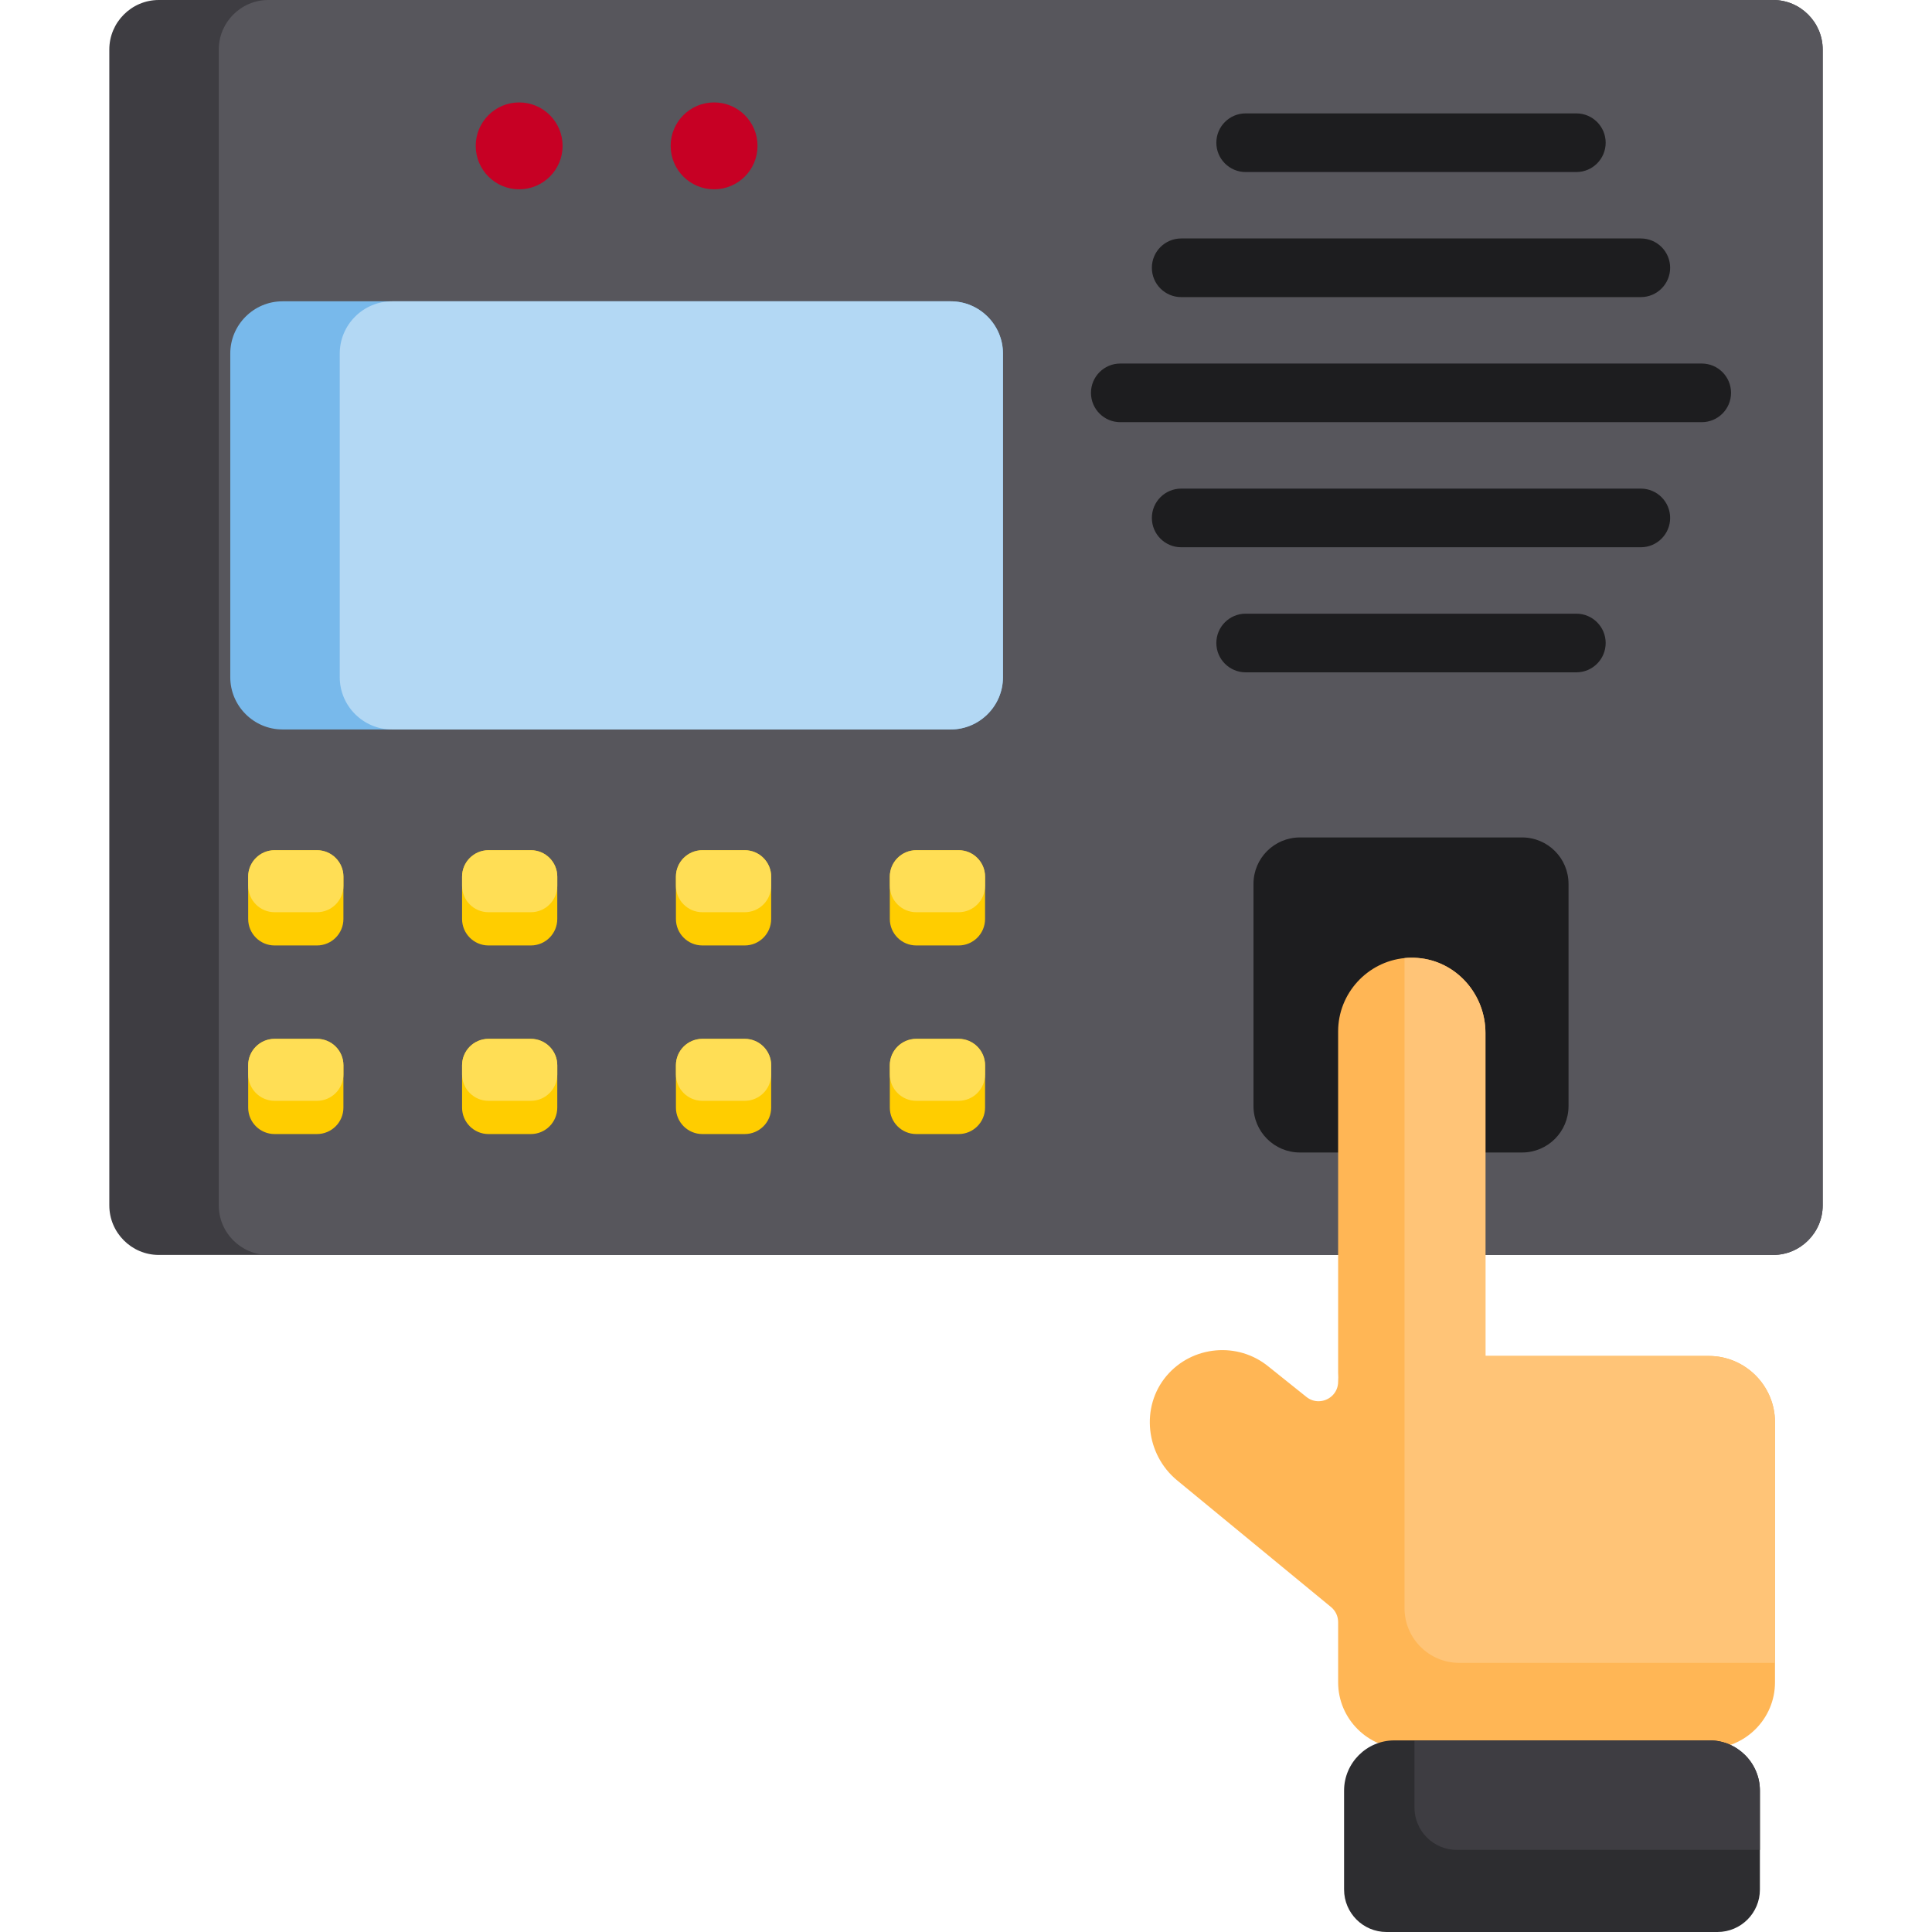 <?xml version="1.0" encoding="iso-8859-1"?>
<!-- Generator: Adobe Illustrator 19.0.0, SVG Export Plug-In . SVG Version: 6.00 Build 0)  -->
<svg version="1.1" id="Capa_1" xmlns="http://www.w3.org/2000/svg" xmlns:xlink="http://www.w3.org/1999/xlink" x="0px" y="0px"
	 viewBox="0 0 512 512" style="enable-background:new 0 0 512 512;" xml:space="preserve">
<path style="fill:#3E3D42;" d="M483.031,13.117v306.338c0,7.211-5.906,13.117-13.117,13.117H42.075
	c-7.211,0-13.106-5.906-13.106-13.117V13.117C28.969,5.906,34.864,0,42.075,0h427.839C477.126,0,483.031,5.906,483.031,13.117z"/>
<path style="fill:#57565C;" d="M483.031,13.117v306.338c0,7.211-5.906,13.117-13.117,13.117H71.086
	c-7.211,0-13.106-5.906-13.106-13.117V13.117C57.979,5.906,63.874,0,71.086,0h398.829C477.126,0,483.031,5.906,483.031,13.117z"/>
<g>
	<path style="fill:#FFCD00;" d="M91.009,232.32v11.221c0,3.875-3.139,7.014-7.014,7.014H72.774c-3.865,0-7.004-3.139-7.004-7.014
		V232.32c0-3.865,3.139-7.004,7.004-7.004h11.221C87.87,225.316,91.009,228.456,91.009,232.32z"/>
	<path style="fill:#FFCD00;" d="M147.683,232.32v11.221c0,3.875-3.129,7.014-7.004,7.014h-11.221c-3.865,0-7.004-3.139-7.004-7.014
		V232.32c0-3.865,3.139-7.004,7.004-7.004h11.221C144.554,225.316,147.683,228.456,147.683,232.32z"/>
	<path style="fill:#FFCD00;" d="M204.367,232.32v11.221c0,3.875-3.139,7.014-7.004,7.014h-11.221c-3.875,0-7.014-3.139-7.014-7.014
		V232.32c0-3.865,3.139-7.004,7.014-7.004h11.221C201.228,225.316,204.367,228.456,204.367,232.32z"/>
	<path style="fill:#FFCD00;" d="M261.051,232.32v11.221c0,3.875-3.139,7.014-7.004,7.014h-11.221c-3.875,0-7.014-3.139-7.014-7.014
		V232.32c0-3.865,3.139-7.004,7.014-7.004h11.221C257.912,225.316,261.051,228.456,261.051,232.32z"/>
	<path style="fill:#FFCD00;" d="M91.009,282.311v11.221c0,3.865-3.139,7.004-7.014,7.004H72.774c-3.865,0-7.004-3.139-7.004-7.004
		v-11.221c0-3.875,3.139-7.004,7.004-7.004h11.221C87.87,275.307,91.009,278.436,91.009,282.311z"/>
	<path style="fill:#FFCD00;" d="M147.683,282.311v11.221c0,3.865-3.129,7.004-7.004,7.004h-11.221c-3.865,0-7.004-3.139-7.004-7.004
		v-11.221c0-3.875,3.139-7.004,7.004-7.004h11.221C144.554,275.307,147.683,278.436,147.683,282.311z"/>
	<path style="fill:#FFCD00;" d="M204.367,282.311v11.221c0,3.865-3.139,7.004-7.004,7.004h-11.221c-3.875,0-7.014-3.139-7.014-7.004
		v-11.221c0-3.875,3.139-7.004,7.014-7.004h11.221C201.228,275.307,204.367,278.436,204.367,282.311z"/>
	<path style="fill:#FFCD00;" d="M261.051,282.311v11.221c0,3.865-3.139,7.004-7.004,7.004h-11.221c-3.875,0-7.014-3.139-7.014-7.004
		v-11.221c0-3.875,3.139-7.004,7.014-7.004h11.221C257.912,275.307,261.051,278.436,261.051,282.311z"/>
</g>
<g>
	<path style="fill:#FFDE55;" d="M91.009,232.32v2.414c0,3.875-3.139,7.014-7.014,7.014H72.774c-3.865,0-7.004-3.139-7.004-7.014
		v-2.414c0-3.865,3.139-7.004,7.004-7.004h11.221C87.87,225.316,91.009,228.456,91.009,232.32z"/>
	<path style="fill:#FFDE55;" d="M147.683,232.32v2.414c0,3.875-3.129,7.014-7.004,7.014h-11.221c-3.865,0-7.004-3.139-7.004-7.014
		v-2.414c0-3.865,3.139-7.004,7.004-7.004h11.221C144.554,225.316,147.683,228.456,147.683,232.32z"/>
	<path style="fill:#FFDE55;" d="M204.367,232.32v2.414c0,3.875-3.139,7.014-7.004,7.014h-11.221c-3.875,0-7.014-3.139-7.014-7.014
		v-2.414c0-3.865,3.139-7.004,7.014-7.004h11.221C201.228,225.316,204.367,228.456,204.367,232.32z"/>
	<path style="fill:#FFDE55;" d="M261.051,232.32v2.414c0,3.875-3.139,7.014-7.004,7.014h-11.221c-3.875,0-7.014-3.139-7.014-7.014
		v-2.414c0-3.865,3.139-7.004,7.014-7.004h11.221C257.912,225.316,261.051,228.456,261.051,232.32z"/>
	<path style="fill:#FFDE55;" d="M91.009,282.311v2.414c0,3.865-3.139,7.004-7.014,7.004H72.774c-3.865,0-7.004-3.139-7.004-7.004
		v-2.414c0-3.875,3.139-7.004,7.004-7.004h11.221C87.87,275.307,91.009,278.436,91.009,282.311z"/>
	<path style="fill:#FFDE55;" d="M147.683,282.311v2.414c0,3.865-3.129,7.004-7.004,7.004h-11.221c-3.865,0-7.004-3.139-7.004-7.004
		v-2.414c0-3.875,3.139-7.004,7.004-7.004h11.221C144.554,275.307,147.683,278.436,147.683,282.311z"/>
	<path style="fill:#FFDE55;" d="M204.367,282.311v2.414c0,3.865-3.139,7.004-7.004,7.004h-11.221c-3.875,0-7.014-3.139-7.014-7.004
		v-2.414c0-3.875,3.139-7.004,7.014-7.004h11.221C201.228,275.307,204.367,278.436,204.367,282.311z"/>
	<path style="fill:#FFDE55;" d="M261.051,282.311v2.414c0,3.865-3.139,7.004-7.004,7.004h-11.221c-3.875,0-7.014-3.139-7.014-7.004
		v-2.414c0-3.875,3.139-7.004,7.014-7.004h11.221C257.912,275.307,261.051,278.436,261.051,282.311z"/>
</g>
<g>
	<path style="fill:#1D1D1F;" d="M434.834,78.737H313.027c-4.292,0-7.771-3.479-7.771-7.771c0-4.291,3.478-7.771,7.771-7.771h121.807
		c4.292,0,7.771,3.479,7.771,7.771C442.604,75.258,439.126,78.737,434.834,78.737z"/>
	<path style="fill:#1D1D1F;" d="M450.973,111.882H296.889c-4.292,0-7.771-3.479-7.771-7.771c0-4.291,3.478-7.771,7.771-7.771
		h154.084c4.292,0,7.771,3.479,7.771,7.771C458.743,108.403,455.264,111.882,450.973,111.882z"/>
	<path style="fill:#1D1D1F;" d="M417.747,45.592h-87.633c-4.292,0-7.771-3.479-7.771-7.771s3.478-7.771,7.771-7.771h87.633
		c4.292,0,7.771,3.479,7.771,7.771S422.039,45.592,417.747,45.592z"/>
	<path style="fill:#1D1D1F;" d="M417.747,178.174h-87.633c-4.292,0-7.771-3.479-7.771-7.771s3.478-7.771,7.771-7.771h87.633
		c4.292,0,7.771,3.479,7.771,7.771S422.039,178.174,417.747,178.174z"/>
	<path style="fill:#1D1D1F;" d="M434.834,145.029H313.027c-4.292,0-7.771-3.479-7.771-7.771c0-4.291,3.478-7.771,7.771-7.771
		h121.807c4.292,0,7.771,3.479,7.771,7.771C442.604,141.549,439.126,145.029,434.834,145.029z"/>
	<path style="fill:#1D1D1F;" d="M403.371,305.422h-58.88c-6.797,0-12.306-5.51-12.306-12.306v-58.88
		c0-6.797,5.51-12.306,12.306-12.306h58.88c6.797,0,12.306,5.51,12.306,12.306v58.88
		C415.677,299.913,410.168,305.422,403.371,305.422z"/>
</g>
<g>
	<circle style="fill:#C70024;" cx="189.24" cy="38.656" r="11.511"/>
	<circle style="fill:#C70024;" cx="137.581" cy="38.656" r="11.511"/>
</g>
<path style="fill:#78B9EB;" d="M265.796,93.693v85.777c0,7.615-6.227,13.842-13.832,13.842H74.857
	c-7.605,0-13.832-6.227-13.832-13.842V93.693c0-7.615,6.227-13.842,13.832-13.842h177.108
	C259.569,79.851,265.796,86.078,265.796,93.693z"/>
<path style="fill:#B3D8F4;" d="M265.796,93.693v85.777c0,7.615-6.227,13.842-13.832,13.842H103.867
	c-7.605,0-13.832-6.227-13.832-13.842V93.693c0-7.615,6.227-13.842,13.832-13.842h148.097
	C259.569,79.851,265.796,86.078,265.796,93.693z"/>
<path style="fill:#FFB655;" d="M470.391,376.874v68.972c0,9.646-7.885,17.531-17.53,17.531H372.15
	c-9.646,0-17.53-7.885-17.53-17.531V429.87c0-1.544-0.694-3.015-1.886-3.989l-40.77-33.559c-8.32-6.848-9.781-19.468-2.818-27.705
	c6.797-8.03,18.908-9.138,27.052-2.435l10.019,8.019c0.984,0.787,2.103,1.14,3.202,1.14c2.673,0,5.201-2.103,5.201-5.18
	c0-0.404,0.01-0.798,0.041-1.191c-0.031-0.404-0.041-0.798-0.041-1.202v-90.439c0-10.091,7.75-18.453,17.593-19.427
	c1.15-0.114,2.331-0.124,3.523-0.031c10.205,0.818,17.924,9.615,17.924,19.851v85.622h59.202
	C462.506,359.344,470.391,367.228,470.391,376.874z"/>
<path style="fill:#2D2D30;" d="M466.392,474.525v26.234c0,6.206-5.035,11.241-11.241,11.241h-87.715
	c-6.206,0-11.241-5.035-11.241-11.241v-26.234c0-7.315,5.989-13.303,13.303-13.303h83.591
	C460.403,461.222,466.392,467.21,466.392,474.525z"/>
<path style="fill:#3E3D42;" d="M466.392,474.525v15.717h-80.307c-6.206,0-11.241-5.035-11.241-11.241v-17.779h78.245
	C460.403,461.222,466.392,467.21,466.392,474.525z"/>
<path style="fill:#FFC477;" d="M470.391,376.874v63.802h-83.674c-8.009,0-14.505-6.496-14.505-14.505V253.902
	c1.15-0.114,2.331-0.124,3.523-0.031c10.205,0.818,17.924,9.615,17.924,19.851v85.622h59.202
	C462.506,359.344,470.391,367.228,470.391,376.874z"/>
<g>
</g>
<g>
</g>
<g>
</g>
<g>
</g>
<g>
</g>
<g>
</g>
<g>
</g>
<g>
</g>
<g>
</g>
<g>
</g>
<g>
</g>
<g>
</g>
<g>
</g>
<g>
</g>
<g>
</g>
</svg>
